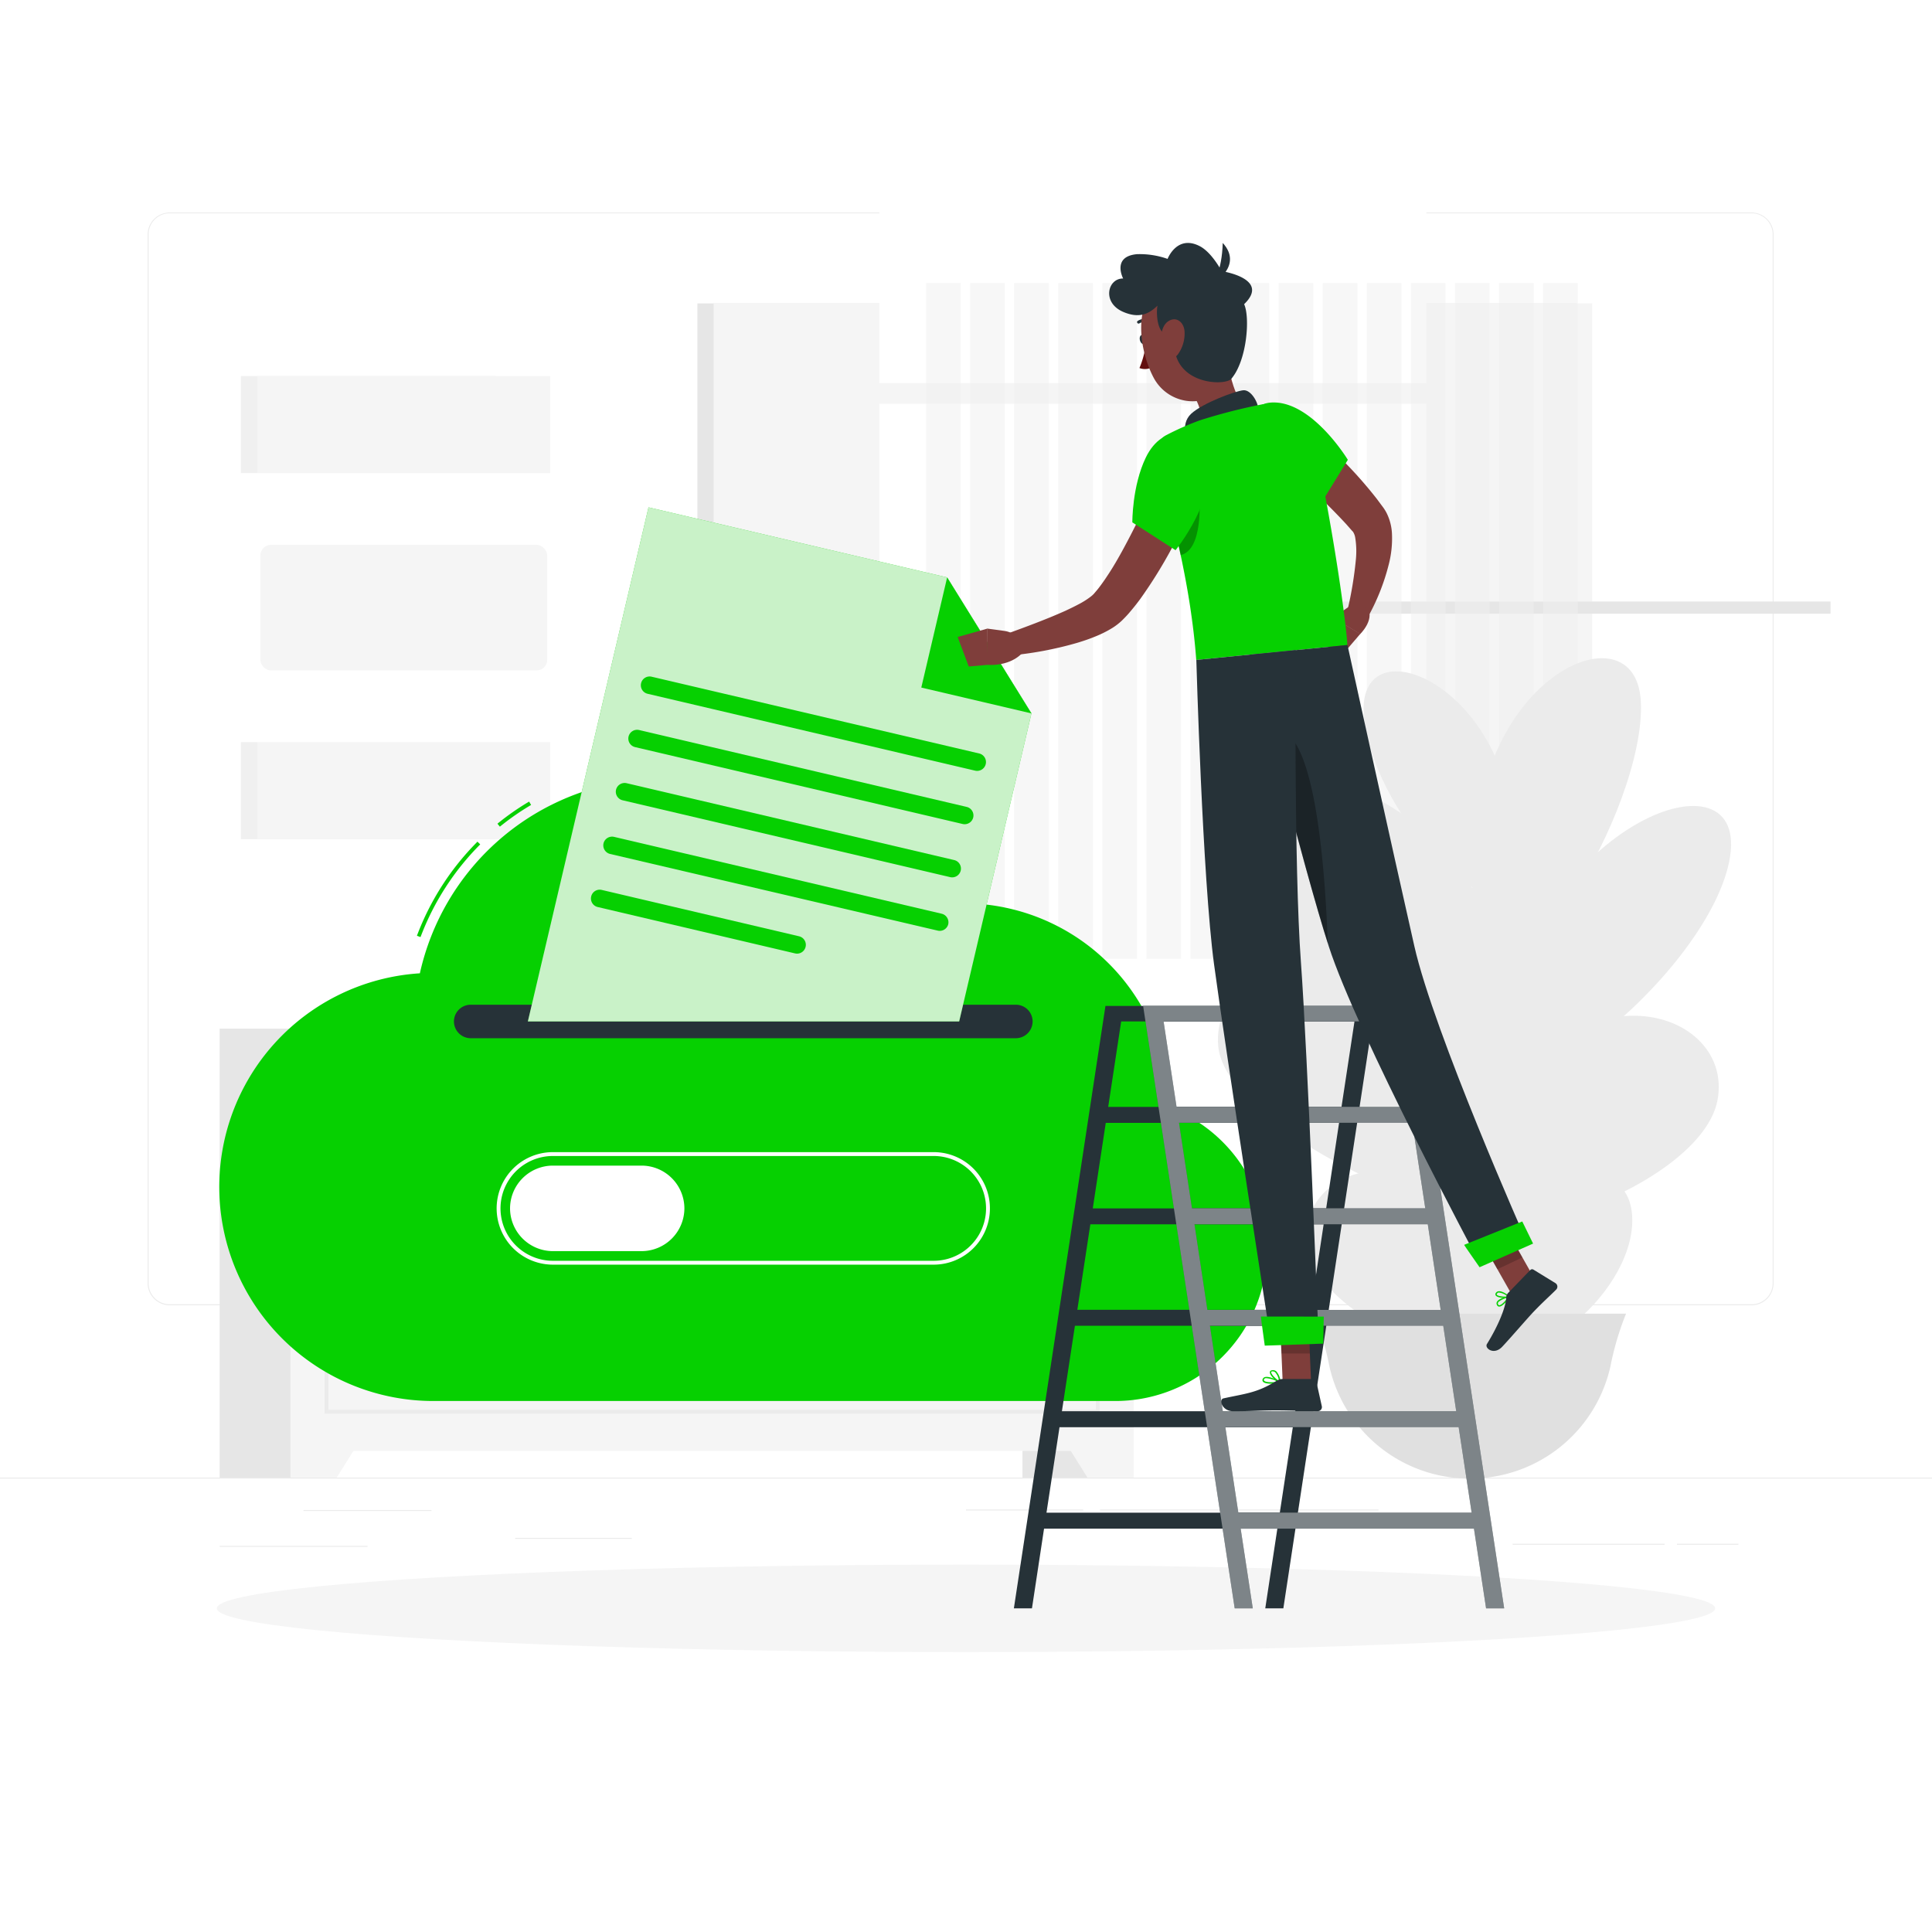 <svg class="animated" id="freepik_stories-upload" xmlns="http://www.w3.org/2000/svg" viewBox="0 0 500 500" version="1.1" xmlns:xlink="http://www.w3.org/1999/xlink" xmlns:svgjs="http://svgjs.com/svgjs"><style>svg#freepik_stories-upload:not(.animated) .animable {opacity: 0;}svg#freepik_stories-upload.animated #freepik--background-complete--inject-12 {animation: 1s 1 forwards cubic-bezier(.36,-0.01,.5,1.38) zoomIn;animation-delay: 0s;}svg#freepik_stories-upload.animated #freepik--Shadow--inject-12 {animation: 1s 1 forwards cubic-bezier(.36,-0.01,.5,1.38) lightSpeedLeft;animation-delay: 0s;}svg#freepik_stories-upload.animated #freepik--Cloud--inject-12 {animation: 1s 1 forwards cubic-bezier(.36,-0.01,.5,1.38) slideUp;animation-delay: 0s;}svg#freepik_stories-upload.animated #freepik--Character--inject-12 {animation: 1s 1 forwards cubic-bezier(.36,-0.01,.5,1.38) slideUp;animation-delay: 0s;}            @keyframes zoomIn {                0% {                    opacity: 0;                    transform: scale(0.5);                }                100% {                    opacity: 1;                    transform: scale(1);                }            }                    @keyframes lightSpeedLeft {              from {                transform: translate3d(-50%, 0, 0) skewX(20deg);                opacity: 0;              }              60% {                transform: skewX(-10deg);                opacity: 1;              }              80% {                transform: skewX(2deg);              }              to {                opacity: 1;                transform: translate3d(0, 0, 0);              }            }                    @keyframes slideUp {                0% {                    opacity: 0;                    transform: translateY(30px);                }                100% {                    opacity: 1;                    transform: inherit;                }            }        </style><g id="freepik--background-complete--inject-12" class="animable" style="transform-origin: 250px 227.66px;"><rect y="382.4" width="500" height="0.25" style="fill: rgb(235, 235, 235); transform-origin: 250px 382.525px;" id="elyp514020028" class="animable"></rect><rect x="78.54" y="390.79" width="33.12" height="0.25" style="fill: rgb(235, 235, 235); transform-origin: 95.1px 390.915px;" id="el65ad1xjedi8" class="animable"></rect><rect x="133.33" y="398" width="30.17" height="0.25" style="fill: rgb(235, 235, 235); transform-origin: 148.415px 398.125px;" id="elibkzlsxrauk" class="animable"></rect><rect x="56.85" y="400.07" width="38.25" height="0.25" style="fill: rgb(235, 235, 235); transform-origin: 75.975px 400.195px;" id="el3sdwwe9z1nm" class="animable"></rect><rect x="434" y="399.53" width="15.9" height="0.25" style="fill: rgb(235, 235, 235); transform-origin: 441.95px 399.655px;" id="elws05c1axewf" class="animable"></rect><rect x="391.47" y="399.53" width="39.32" height="0.25" style="fill: rgb(235, 235, 235); transform-origin: 411.13px 399.655px;" id="eltlnxqlg2fui" class="animable"></rect><rect x="250" y="390.66" width="30.33" height="0.25" style="fill: rgb(235, 235, 235); transform-origin: 265.165px 390.785px;" id="elvwqzxhpsmlc" class="animable"></rect><rect x="284.67" y="390.66" width="72.1" height="0.25" style="fill: rgb(235, 235, 235); transform-origin: 320.72px 390.785px;" id="elszyp6uq5r6f" class="animable"></rect><path d="M237,337.8H43.91a5.71,5.71,0,0,1-5.7-5.71V60.66A5.71,5.71,0,0,1,43.91,55H237a5.71,5.71,0,0,1,5.71,5.71V332.09A5.71,5.71,0,0,1,237,337.8ZM43.91,55.2a5.46,5.46,0,0,0-5.45,5.46V332.09a5.46,5.46,0,0,0,5.45,5.46H237a5.47,5.47,0,0,0,5.46-5.46V60.66A5.47,5.47,0,0,0,237,55.2Z" style="fill: rgb(235, 235, 235); transform-origin: 140.46px 196.4px;" id="elz4qa23e3zm" class="animable"></path><path d="M453.31,337.8H260.21a5.72,5.72,0,0,1-5.71-5.71V60.66A5.72,5.72,0,0,1,260.21,55h193.1A5.71,5.71,0,0,1,459,60.66V332.09A5.71,5.71,0,0,1,453.31,337.8ZM260.21,55.2a5.47,5.47,0,0,0-5.46,5.46V332.09a5.47,5.47,0,0,0,5.46,5.46h193.1a5.47,5.47,0,0,0,5.46-5.46V60.66a5.47,5.47,0,0,0-5.46-5.46Z" style="fill: rgb(235, 235, 235); transform-origin: 356.75px 196.4px;" id="elqk04xcxtie" class="animable"></path><rect x="264.62" y="266.21" width="28.77" height="116.19" style="fill: rgb(230, 230, 230); transform-origin: 279.005px 324.305px;" id="elcb45j1ba296" class="animable"></rect><polygon points="281.43 382.4 293.39 382.4 293.39 362.36 268.89 362.36 281.43 382.4" style="fill: rgb(245, 245, 245); transform-origin: 281.14px 372.38px;" id="elibrh2ra9e2q" class="animable"></polygon><rect x="56.85" y="266.21" width="28.77" height="116.19" style="fill: rgb(230, 230, 230); transform-origin: 71.235px 324.305px;" id="el8odxemls9wb" class="animable"></rect><rect x="75.18" y="266.21" width="218.2" height="109.29" style="fill: rgb(245, 245, 245); transform-origin: 184.28px 320.855px;" id="el76f1g2xr7xy" class="animable"></rect><path d="M284.61,299.76H84v-23.9H284.61ZM85,298.76H283.61v-21.9H85Z" style="fill: rgb(235, 235, 235); transform-origin: 184.305px 287.81px;" id="elv74f2cyduzi" class="animable"></path><polygon points="87.14 382.4 75.18 382.4 75.18 362.36 99.68 362.36 87.14 382.4" style="fill: rgb(245, 245, 245); transform-origin: 87.43px 372.38px;" id="elj2b1vk5z7vl" class="animable"></polygon><path d="M284.61,365.85H84v-57H284.61ZM85,364.85H283.61v-55H85Z" style="fill: rgb(235, 235, 235); transform-origin: 184.305px 337.35px;" id="elxkhdk1pvg7" class="animable"></path><rect x="180.49" y="78.52" width="227.38" height="157.46" style="fill: rgb(230, 230, 230); transform-origin: 294.18px 157.25px;" id="elxp8j6l1csad" class="animable"></rect><rect x="184.67" y="78.52" width="227.38" height="157.46" style="fill: rgb(245, 245, 245); transform-origin: 298.36px 157.25px;" id="elikfuzddsi5d" class="animable"></rect><g id="el881msv7hi9a"><rect x="227.58" y="51.07" width="141.56" height="212.37" style="fill: rgb(255, 255, 255); transform-origin: 298.36px 157.255px; transform: rotate(90deg);" class="animable" id="elpye13si3ikk"></rect></g><g id="elzfdv4cv7rsn"><rect x="332.18" y="155.67" width="141.56" height="3.16" style="fill: rgb(230, 230, 230); transform-origin: 402.96px 157.25px; transform: rotate(90deg);" class="animable" id="elqc9dlmhfh3l"></rect></g><rect x="187.77" y="99.15" width="221.17" height="5.34" style="fill: rgb(245, 245, 245); transform-origin: 298.355px 101.82px;" id="el8b1vq8nmcjd" class="animable"></rect><g id="el4nrvf07g8u9"><g style="opacity: 0.5; transform-origin: 323.99px 160.705px;" class="animable" id="elir1h14xwid"><rect x="399.35" y="73.26" width="8.98" height="174.89" style="fill: rgb(240, 240, 240); transform-origin: 403.84px 160.705px;" id="eldk7ibnu5o3n" class="animable"></rect><rect x="387.94" y="73.26" width="8.98" height="174.89" style="fill: rgb(240, 240, 240); transform-origin: 392.43px 160.705px;" id="elr6elnvmzp6" class="animable"></rect><rect x="376.53" y="73.26" width="8.98" height="174.89" style="fill: rgb(240, 240, 240); transform-origin: 381.02px 160.705px;" id="elahz7a9aiwoa" class="animable"></rect><rect x="365.13" y="73.26" width="8.98" height="174.89" style="fill: rgb(240, 240, 240); transform-origin: 369.62px 160.705px;" id="elqlx0uvqnaj" class="animable"></rect><rect x="353.72" y="73.26" width="8.98" height="174.89" style="fill: rgb(240, 240, 240); transform-origin: 358.21px 160.705px;" id="eljttcwenfruo" class="animable"></rect><rect x="342.31" y="73.26" width="8.98" height="174.89" style="fill: rgb(240, 240, 240); transform-origin: 346.8px 160.705px;" id="elxvlp2tt3db" class="animable"></rect><rect x="330.91" y="73.26" width="8.98" height="174.89" style="fill: rgb(240, 240, 240); transform-origin: 335.4px 160.705px;" id="el08wqpxhhj4u" class="animable"></rect><rect x="319.5" y="73.26" width="8.98" height="174.89" style="fill: rgb(240, 240, 240); transform-origin: 323.99px 160.705px;" id="el6g63xwf26t7" class="animable"></rect><rect x="308.09" y="73.26" width="8.98" height="174.89" style="fill: rgb(240, 240, 240); transform-origin: 312.58px 160.705px;" id="elwrfq64jvv" class="animable"></rect><rect x="296.68" y="73.26" width="8.98" height="174.89" style="fill: rgb(240, 240, 240); transform-origin: 301.17px 160.705px;" id="elj47af0uo0ie" class="animable"></rect><rect x="285.28" y="73.26" width="8.98" height="174.89" style="fill: rgb(240, 240, 240); transform-origin: 289.77px 160.705px;" id="el8qlqj18k98j" class="animable"></rect><rect x="273.87" y="73.26" width="8.98" height="174.89" style="fill: rgb(240, 240, 240); transform-origin: 278.36px 160.705px;" id="el70pdoxinopw" class="animable"></rect><rect x="262.46" y="73.26" width="8.98" height="174.89" style="fill: rgb(240, 240, 240); transform-origin: 266.95px 160.705px;" id="eltwv0909obsn" class="animable"></rect><rect x="251.05" y="73.26" width="8.98" height="174.89" style="fill: rgb(240, 240, 240); transform-origin: 255.54px 160.705px;" id="elj8ut1w054g" class="animable"></rect><rect x="239.65" y="73.26" width="8.98" height="174.89" style="fill: rgb(240, 240, 240); transform-origin: 244.14px 160.705px;" id="el4grpnkexnt7" class="animable"></rect></g></g><rect x="62.35" y="97.33" width="65.9" height="119.84" style="fill: rgb(240, 240, 240); transform-origin: 95.3px 157.25px;" id="elxtl5nvv0zi" class="animable"></rect><rect x="66.6" y="97.33" width="75.8" height="119.84" style="fill: rgb(245, 245, 245); transform-origin: 104.5px 157.25px;" id="elebvgrxsi1q" class="animable"></rect><g id="elbsuikeul2w"><rect x="47.42" y="122.44" width="114.16" height="69.62" style="fill: rgb(255, 255, 255); transform-origin: 104.5px 157.25px; transform: rotate(-90deg);" class="animable" id="elk1ebmipoix"></rect></g><g id="eltepfpzsyn1q"><rect x="67.38" y="141" width="74.24" height="32.51" rx="2.76" style="fill: rgb(245, 245, 245); transform-origin: 104.5px 157.255px; transform: rotate(-90deg);" class="animable" id="el8265sgwjqz2"></rect></g><path d="M383.91,197.29l13.48,33.22c-.39,96.09,3.95,101.63,4,118.16h-34C366.13,268.24,378.06,286.32,383.91,197.29Z" style="fill: rgb(235, 235, 235); transform-origin: 384.344px 272.98px;" id="el46kof8so16" class="animable"></path><path d="M402.91,295.42c-27.39-75.41-90.45-52.06-87.62-24.57S418.66,338.79,402.91,295.42Z" style="fill: rgb(235, 235, 235); transform-origin: 359.891px 279.513px;" id="el0121i5verbdgp" class="animable"></path><path d="M392.55,338.9c-14.94-48.59-54.68-40.66-54.68-18.33S401.15,366.85,392.55,338.9Z" style="fill: rgb(235, 235, 235); transform-origin: 365.612px 327.269px;" id="el2bilaeuhqtp" class="animable"></path><path d="M391.49,251.18c-23.46-65-81.89-56-77.18-28.61S405,288.54,391.49,251.18Z" style="fill: rgb(235, 235, 235); transform-origin: 353.485px 234.242px;" id="el3p642df2471" class="animable"></path><path d="M391.65,222.05c2.17-44.26-41.66-62.48-38.62-36S390.4,247.5,391.65,222.05Z" style="fill: rgb(235, 235, 235); transform-origin: 372.303px 202.319px;" id="elqx60lmj8r8c" class="animable"></path><path d="M388.38,267.36c9.25-54.54,65.42-75.28,59.14-44.41S383.05,298.73,388.38,267.36Z" style="fill: rgb(235, 235, 235); transform-origin: 418.022px 243.299px;" id="ell9n0zv78sho" class="animable"></path><path d="M383.65,236.53c-10.91-57.19,39.55-82.6,41-55S389.92,269.42,383.65,236.53Z" style="fill: rgb(235, 235, 235); transform-origin: 403.4px 208.22px;" id="elb44z69o3ib7" class="animable"></path><path d="M379.27,301.13c22.29-55.11,70-41.44,65.21-16.36S366.45,332.83,379.27,301.13Z" style="fill: rgb(235, 235, 235); transform-origin: 411.291px 289.723px;" id="elkb853z83q4" class="animable"></path><path d="M390.27,339.61c-.5-35.55,31.78-44.74,32.16-24.14S390.56,360.06,390.27,339.61Z" style="fill: rgb(235, 235, 235); transform-origin: 406.349px 326.018px;" id="el0h1z3nmjs7l6" class="animable"></path><path d="M380.41,382.65h0a37.13,37.13,0,0,1-36.35-29,75.73,75.73,0,0,0-3.79-13l-.27-.68h80.83l-.28.68a75.7,75.7,0,0,0-3.78,13A37.14,37.14,0,0,1,380.41,382.65Z" style="fill: rgb(224, 224, 224); transform-origin: 380.415px 361.31px;" id="eluhxs5afjmz" class="animable"></path></g><g id="freepik--Shadow--inject-12" class="animable" style="transform-origin: 250px 416.24px;"><ellipse id="freepik--path--inject-12" cx="250" cy="416.24" rx="193.89" ry="11.32" style="fill: rgb(245, 245, 245); transform-origin: 250px 416.24px;" class="animable"></ellipse></g><g id="freepik--Cloud--inject-12" class="animable" style="transform-origin: 192.334px 246.94px;"><path d="M129.37,213.94l-.63-.77a66.77,66.77,0,0,1,8.2-5.72l.51.87A65.79,65.79,0,0,0,129.37,213.94Z" style="fill: #06D001; transform-origin: 133.095px 210.695px;" id="el93yk3yctj18" class="animable"></path><path d="M108.83,242.52l-.93-.35a68.71,68.71,0,0,1,15.67-24.35l.71.71A67.82,67.82,0,0,0,108.83,242.52Z" style="fill: #06D001; transform-origin: 116.09px 230.17px;" id="elzorwveees8" class="animable"></path><path d="M302.57,286.59a53.28,53.28,0,0,0-73.21-48.95,64.38,64.38,0,0,0-120.7,14.25,55.4,55.4,0,0,0,3.61,110.69H288.59a39.28,39.28,0,0,0,14-76Z" style="fill: #06D001; transform-origin: 192.334px 282.038px;" id="elbuvoyr7xe44" class="animable"></path><path d="M262.91,268.69H121.81a4.35,4.35,0,0,1-4.33-4.34h0a4.34,4.34,0,0,1,4.33-4.33h141.1a4.34,4.34,0,0,1,4.33,4.33h0A4.35,4.35,0,0,1,262.91,268.69Z" style="fill: rgb(38, 50, 56); transform-origin: 192.36px 264.355px;" id="eli5zaruqla8h" class="animable"></path><path d="M241.63,327.29H143.09a14.56,14.56,0,1,1,0-29.12h98.54a14.56,14.56,0,1,1,0,29.12Zm-98.54-28.12a13.56,13.56,0,1,0,0,27.12h98.54a13.56,13.56,0,1,0,0-27.12Z" style="fill: rgb(255, 255, 255); transform-origin: 192.36px 312.73px;" id="elnsu3cwka7ko" class="animable"></path><path d="M166.11,323.79h-23A11.1,11.1,0,0,1,132,312.73h0a11.1,11.1,0,0,1,11.06-11.07h23a11.1,11.1,0,0,1,11.06,11.07h0A11.1,11.1,0,0,1,166.11,323.79Z" style="fill: rgb(255, 255, 255); transform-origin: 154.56px 312.725px;" id="elk3rco4sufpa" class="animable"></path><polygon points="266.94 184.63 248.23 264.35 136.61 264.35 167.83 131.3 245.12 149.43 266.94 184.63" style="fill: #06D001; transform-origin: 201.775px 197.825px;" id="elkjs0wala7e" class="animable"></polygon><g id="elri5spyc2ms"><polygon points="266.94 184.63 248.23 264.35 136.61 264.35 167.83 131.3 245.12 149.43 266.94 184.63" style="fill: rgb(250, 250, 250); opacity: 0.8; transform-origin: 201.775px 197.825px;" class="animable" id="el57pjp0eewvy"></polygon></g><path d="M252.38,199.45l-84.78-19.9a2.26,2.26,0,0,1-1.69-2.72h0a2.27,2.27,0,0,1,2.72-1.7L253.42,195a2.28,2.28,0,0,1,1.69,2.73h0A2.29,2.29,0,0,1,252.38,199.45Z" style="fill: #06D001; transform-origin: 210.509px 187.289px;" id="el77ko3r232mf" class="animable"></path><path d="M249.14,213.25l-84.78-19.9a2.27,2.27,0,0,1-1.69-2.73h0a2.28,2.28,0,0,1,2.73-1.69l84.78,19.9a2.27,2.27,0,0,1,1.69,2.72h0A2.28,2.28,0,0,1,249.14,213.25Z" style="fill: #06D001; transform-origin: 207.269px 201.09px;" id="elxtyz56el0tn" class="animable"></path><path d="M245.9,227l-84.78-19.89a2.28,2.28,0,0,1-1.69-2.73h0a2.29,2.29,0,0,1,2.73-1.69l84.78,19.89a2.27,2.27,0,0,1,1.69,2.73h0A2.27,2.27,0,0,1,245.9,227Z" style="fill: #06D001; transform-origin: 204.031px 214.847px;" id="eltrlhlh2vaml" class="animable"></path><path d="M242.67,240.84,157.88,221a2.29,2.29,0,0,1-1.69-2.73h0a2.28,2.28,0,0,1,2.73-1.69l84.78,19.89a2.29,2.29,0,0,1,1.7,2.73h0A2.27,2.27,0,0,1,242.67,240.84Z" style="fill: #06D001; transform-origin: 200.795px 228.712px;" id="el9cqahg1sc3j" class="animable"></path><path d="M205.72,246.73l-51.07-12A2.27,2.27,0,0,1,153,232h0a2.26,2.26,0,0,1,2.72-1.69l51.08,12a2.27,2.27,0,0,1,1.69,2.73h0A2.27,2.27,0,0,1,205.72,246.73Z" style="fill: #06D001; transform-origin: 180.744px 238.525px;" id="elxiczgyp9oa" class="animable"></path><polygon points="266.94 184.63 238.43 177.94 245.12 149.43 266.94 184.63" style="fill: #06D001; transform-origin: 252.685px 167.03px;" id="el7b78upp0775" class="animable"></polygon></g><g id="freepik--Character--inject-12" class="animable" style="transform-origin: 325.444px 239.555px;"><path d="M286.09,260.33l-23.7,155.91h4.68l3.13-20.63h60.38l-3.13,20.63h4.68l23.7-155.91Zm45.12,131.15H270.83l3.37-22.12h60.38Zm4-26.25H274.82l3.37-22.12h60.38Zm4-26.25H278.81l3.37-22.12h60.38Zm4-26.25H282.81l3.36-22.13h60.38ZM286.8,286.47l3.36-22.12h60.38l-3.36,22.12Z" style="fill: rgb(38, 50, 56); transform-origin: 309.11px 338.285px;" id="elr5v46zzuxeq" class="animable"></path><path d="M365.58,260.33H295.84l23.7,155.91h4.68l-3.14-20.63h60.38l3.14,20.63h4.68Zm-64.45,4h60.38l3.36,22.12H304.49Zm4,26.25H365.5l3.36,22.13H308.48Zm4,26.26h60.38L372.85,339H312.47Zm4,26.25h60.38l3.36,22.12H316.46Zm7.35,48.37-3.36-22.12h60.38l3.36,22.12Z" style="fill: rgb(38, 50, 56); transform-origin: 342.56px 338.285px;" id="elkn1rt7clmp" class="animable"></path><g id="elam7ei00xwg9"><path d="M365.58,260.33H295.84l23.7,155.91h4.68l-3.14-20.63h60.38l3.14,20.63h4.68Zm-64.45,4h60.38l3.36,22.12H304.49Zm4,26.25H365.5l3.36,22.13H308.48Zm4,26.26h60.38L372.85,339H312.47Zm4,26.25h60.38l3.36,22.12H316.46Zm7.35,48.37-3.36-22.12h60.38l3.36,22.12Z" style="fill: rgb(255, 255, 255); opacity: 0.4; transform-origin: 342.56px 338.285px;" class="animable" id="elktyfc7a88lf"></path></g><path d="M335.7,108.58c2,1.54,3.76,3.08,5.58,4.68s3.56,3.24,5.28,4.93a111,111,0,0,1,9.76,10.92l1.12,1.51.56.75a11.26,11.26,0,0,1,.85,1.39,13.38,13.38,0,0,1,1.38,5.18,26.88,26.88,0,0,1-.85,8.25,55.75,55.75,0,0,1-5.54,13.8l-5.11-2.08a97.08,97.08,0,0,0,2.17-13.11,21.87,21.87,0,0,0-.18-5.71,3.94,3.94,0,0,0-.59-1.51c-.05-.05-.07-.05-.1-.08l-.54-.61-1.08-1.23c-3-3.24-6.16-6.4-9.5-9.44s-6.8-6.1-10.16-8.94Z" style="fill: rgb(127, 62, 59); transform-origin: 344.508px 134.285px;" id="eljdxunty5x3m" class="animable"></path><path d="M350.76,155.85l-5.75,4,7,4.24s3.61-3.45,2.06-6.65Z" style="fill: rgb(127, 62, 59); transform-origin: 349.733px 159.97px;" id="elocgomzoaz5l" class="animable"></path><polygon points="342.15 166.42 347.45 169.39 352.05 164.04 345.01 159.81 342.15 166.42" style="fill: rgb(127, 62, 59); transform-origin: 347.1px 164.6px;" id="el0khfkgb3bb9c" class="animable"></polygon><path d="M296.55,87.68c.16.65-.05,1.26-.47,1.37s-.9-.33-1.07-1,.05-1.26.47-1.37S296.38,87,296.55,87.68Z" style="fill: rgb(38, 50, 56); transform-origin: 295.778px 87.865px;" id="els4vmfg3xi2" class="animable"></path><path d="M296.56,88.93a23.8,23.8,0,0,1-1.67,6.32,3.87,3.87,0,0,0,3.24-.21Z" style="fill: rgb(99, 15, 15); transform-origin: 296.51px 92.22px;" id="elc25245z3875" class="animable"></path><path d="M297.92,83.51a.39.39,0,0,1-.24,0,3.14,3.14,0,0,0-2.83.19.39.39,0,0,1-.45-.63,3.88,3.88,0,0,1,3.57-.29.39.39,0,0,1-.05.74Z" style="fill: rgb(38, 50, 56); transform-origin: 296.244px 83.112px;" id="el73t5ntg0ers" class="animable"></path><path d="M317.05,89.5c.93,6.1,2.24,15.45,7.6,17.81,0,0,.52,6.34-10.07,10.15-11.64,4.19-7.64-3.77-7.64-3.77,5.81-3.81,3.95-8.46,1.25-12.49Z" style="fill: rgb(127, 62, 59); transform-origin: 315.465px 104.089px;" id="elf6wl1a21p5u" class="animable"></path><path d="M325.65,106c0-1.91-1.95-5.22-3.92-5-2.17.25-10.45,3.3-13.47,6.09s-.88,7.68-.88,7.68Z" style="fill: rgb(38, 50, 56); transform-origin: 316.147px 107.88px;" id="elgb481hvwsmh" class="animable"></path><path d="M389.5,337.2c-.52.54-1.11,1-1.57.93-.2,0-.46-.14-.59-.58a.8.8,0,0,1,.09-.67c.56-.95,3-1.44,3.07-1.46a.18.18,0,0,1,.18.07.19.19,0,0,1,0,.19A9.36,9.36,0,0,1,389.5,337.2Zm-1.64-.31a.75.75,0,0,0-.14.17.49.49,0,0,0-.05.39c.1.31.25.33.3.34.51.06,1.56-1,2.19-1.93A5.63,5.63,0,0,0,387.86,336.89Z" style="fill: #06D001; transform-origin: 389.005px 336.777px;" id="elcv0an8yphgb" class="animable"></path><path d="M390.66,335.71a.18.18,0,0,1-.07.05c-.83.26-3,.19-3.49-.49a.58.58,0,0,1,.06-.71.94.94,0,0,1,.68-.38c1.09-.13,2.74,1.22,2.81,1.28a.17.17,0,0,1,.06.16A.19.19,0,0,1,390.66,335.71Zm-3.17-1s0,0-.05.06c-.14.18-.08.26-.05.3.28.4,1.81.58,2.75.43a4.14,4.14,0,0,0-2.26-1A.55.55,0,0,0,387.49,334.71Z" style="fill: #06D001; transform-origin: 388.859px 335.035px;" id="el2fhabfdkvm5" class="animable"></path><path d="M329,358.1c-.94,0-1.85-.13-2.16-.55a.67.67,0,0,1,0-.76.87.87,0,0,1,.55-.41c1.22-.33,3.79,1.13,3.9,1.2a.16.16,0,0,1,.08.17.17.17,0,0,1-.14.15A13.19,13.19,0,0,1,329,358.1Zm-1.16-1.42a1.18,1.18,0,0,0-.34,0,.51.51,0,0,0-.34.24c-.12.22-.08.32,0,.39.34.47,2.19.48,3.56.29A7.88,7.88,0,0,0,327.85,356.68Z" style="fill: #06D001; transform-origin: 329.047px 357.216px;" id="elmy6hmsmhkvn" class="animable"></path><path d="M331.23,357.9a.1.1,0,0,1-.07,0c-.89-.39-2.64-2-2.51-2.81,0-.2.17-.44.65-.49a1.3,1.3,0,0,1,1,.3,4.88,4.88,0,0,1,1.14,2.83.17.17,0,0,1-.07.16A.17.17,0,0,1,331.23,357.9Zm-1.79-3h-.11c-.31,0-.33.15-.34.19-.08.5,1.12,1.75,2,2.29a4,4,0,0,0-1-2.26A.92.92,0,0,0,329.44,354.92Z" style="fill: #06D001; transform-origin: 330.042px 356.25px;" id="el0quctlpg739m" class="animable"></path><polygon points="339.31 357.73 331.96 357.73 331.23 340.71 338.58 340.71 339.31 357.73" style="fill: rgb(127, 62, 59); transform-origin: 335.27px 349.22px;" id="elsmtwncgajub" class="animable"></polygon><polygon points="398.18 332.81 391.38 335.28 382.74 320.04 389.54 317.57 398.18 332.81" style="fill: rgb(127, 62, 59); transform-origin: 390.46px 326.425px;" id="elblhpzdk21qd" class="animable"></polygon><path d="M390.31,334.61l5.74-5.94a.65.65,0,0,1,.79-.1l5.7,3.5a1.08,1.08,0,0,1,.19,1.68c-2,2-3.13,2.93-5.65,5.54-1.56,1.6-6.18,7-8.32,9.26s-4.62.38-3.94-.72c3.05-4.93,4.89-9.62,5-12.05A1.77,1.77,0,0,1,390.31,334.61Z" style="fill: rgb(38, 50, 56); transform-origin: 393.876px 339.046px;" id="elpaanu6y2jm" class="animable"></path><path d="M332,356.88h8a.64.64,0,0,1,.63.5l1.45,6.53a1.06,1.06,0,0,1-1.06,1.3c-2.89,0-7.07-.21-10.71-.21-4.25,0-6.11.23-11.1.23-3,0-3.85-3.05-2.59-3.33,5.75-1.26,8.62-1.39,13.59-4.45A3.44,3.44,0,0,1,332,356.88Z" style="fill: rgb(38, 50, 56); transform-origin: 329.082px 361.055px;" id="elt8n2iehv78e" class="animable"></path><path d="M312.05,123.17c-1.13,2.85-2.33,5.5-3.57,8.22s-2.56,5.36-3.92,8A122.12,122.12,0,0,1,295.11,155c-.93,1.26-1.93,2.51-3,3.75-.55.63-1.11,1.21-1.77,1.86a15.77,15.77,0,0,1-2.49,1.92,29.07,29.07,0,0,1-4.62,2.29c-1.5.61-3,1.11-4.47,1.55a91.8,91.8,0,0,1-17.75,3.3l-1.12-5.4c5.35-1.93,10.79-3.94,15.8-6.18,1.24-.58,2.46-1.17,3.6-1.78a20.25,20.25,0,0,0,3-1.91,5.79,5.79,0,0,0,.89-.83c.35-.41.77-.89,1.15-1.38.77-1,1.53-2.06,2.26-3.19,1.49-2.22,2.87-4.63,4.2-7.08s2.63-5,3.87-7.5c2.49-5.07,4.9-10.32,7.12-15.45Z" style="fill: rgb(127, 62, 59); transform-origin: 285.97px 144.32px;" id="el6k3dki1b5xd" class="animable"></path><path d="M328.82,104.19c10.54-.82,20,14.81,20,14.81l-7.57,12.3a54.61,54.61,0,0,1-15-8.93C319.08,116.14,321.62,104.76,328.82,104.19Z" style="fill: #06D001; transform-origin: 335.4px 117.729px;" id="elkbvmp2yjnx8" class="animable"></path><g id="elg4swqhz15f"><path d="M328.16,117.36l11.09,14.93-.5.61s-3.82-3-8.24-7.34Z" style="opacity: 0.3; transform-origin: 333.705px 125.13px;" class="animable" id="el6fsfjb38zas"></path></g><path d="M299.59,115.84c-.59,5.15,8,27.93,10,54.95l39.11-3.85c-.28-5.18-3.14-27-8.32-51.63-1.43-6.8-6.7-12-13.51-10.67l-.19,0a143.37,143.37,0,0,0-16.18,4.15,71.74,71.74,0,0,0-8.76,3.87A4.07,4.07,0,0,0,299.59,115.84Z" style="fill: #06D001; transform-origin: 324.131px 137.611px;" id="elev71tis994e" class="animable"></path><g id="eljozh9fx4qxp"><path d="M303.55,134.76c.66,2.75,1.35,5.73,2,8.9,5.95-1.41,4.8-14.6,4.92-14.77Z" style="opacity: 0.3; transform-origin: 307.019px 136.275px;" class="animable" id="el4wp3ejx92kd"></path></g><path d="M312.33,118.39c3,10.29-8.1,24-8.1,24l-11.18-7.2s-.08-9.43,3.49-16.79C301.07,109.08,310.19,111.05,312.33,118.39Z" style="fill: #06D001; transform-origin: 302.947px 127.258px;" id="el8ocmc9a40z" class="animable"></path><path d="M260,163.29l-4.49-.61.07,9.38s6.05.62,9.41-3.55l-.66-1.76A5.41,5.41,0,0,0,260,163.29Z" style="fill: rgb(127, 62, 59); transform-origin: 260.25px 167.386px;" id="el2k5c0u9tle6" class="animable"></path><polygon points="247.84 164.85 250.71 172.49 255.62 172.06 255.55 162.68 247.84 164.85" style="fill: rgb(127, 62, 59); transform-origin: 251.73px 167.585px;" id="el849fmi58g9i" class="animable"></polygon><g id="el3ivni39ssu5"><polygon points="331.23 340.72 331.64 350.28 338.99 350.28 338.58 340.72 331.23 340.72" style="opacity: 0.2; transform-origin: 335.11px 345.5px;" class="animable" id="eltvd7greujp9"></polygon></g><g id="elu3w4jrjaz4p"><polygon points="389.54 317.57 382.74 320.04 387.52 328.48 394 325.42 389.54 317.57" style="opacity: 0.2; transform-origin: 388.37px 323.025px;" class="animable" id="el4v9oczxll47"></polygon></g><path d="M317.76,80.78c1.55,8.07,2.87,12.71-.1,17.82-4.46,7.68-15.2,6.55-19.12-.89C295,91,293.06,78.94,300,73.79A11.2,11.2,0,0,1,317.76,80.78Z" style="fill: rgb(127, 62, 59); transform-origin: 307.386px 87.695px;" id="elsgwexhoe75h" class="animable"></path><path d="M304.17,86.17c-4.92,2.46-5-5.4-4.61-7.07-1.85,1.78-4.35,3.57-8.89,1.61-5.58-2.41-4-8.71,0-8.63,0,0-3-5.7,3.56-6.3A21.75,21.75,0,0,1,302.17,67s2.43-6.37,8.35-3.28c3.13,1.63,5.63,6.45,5.63,6.45s12.75,1.89,5.83,8.55c1.57,3.42.74,14.55-3.31,19.31C316.9,100.11,301.75,99.5,304.17,86.17Z" style="fill: rgb(38, 50, 56); transform-origin: 305.546px 80.902px;" id="el8fw8u6gt9qm" class="animable"></path><path d="M313.94,73.42s2.31-3.19,2.5-10.55C321.83,68.73,313.94,73.42,313.94,73.42Z" style="fill: rgb(38, 50, 56); transform-origin: 316.132px 68.145px;" id="elieodqtup4o" class="animable"></path><path d="M306.56,85.72A9.26,9.26,0,0,1,305,91.48c-1.5,2.23-3.54,1.27-4.2-1.08-.6-2.11-.54-5.82,1.49-7.22S306.35,83.26,306.56,85.72Z" style="fill: rgb(127, 62, 59); transform-origin: 303.524px 87.689px;" id="elapj84vxanx4" class="animable"></path><path d="M323.48,169.43s13.8,55,20.42,75.53c7.24,22.44,38.66,81.27,38.66,81.27l12.33-5.37s-23.78-53.56-28.86-76c-5.51-24.32-17.31-77.94-17.31-77.94Z" style="fill: rgb(38, 50, 56); transform-origin: 359.185px 246.575px;" id="eli591jdffo1n" class="animable"></path><path d="M378.91,322.17c-.05,0,4,5.79,4,5.79l13.85-6.12-2.8-5.73Z" style="fill: #06D001; transform-origin: 387.835px 322.035px;" id="elbprgfcdfejv" class="animable"></path><g id="elgrfckou44yn"><path d="M330.69,188.82c9.78.93,12.28,36.81,12.94,55.33-4.05-12.74-10.56-37.37-15.08-54.86A3.33,3.33,0,0,1,330.69,188.82Z" style="opacity: 0.3; transform-origin: 336.09px 216.473px;" class="animable" id="elhlsjxxop8im"></path></g><path d="M309.61,170.79s1.59,56.52,4.58,78.74c3.11,23.11,14.61,97,14.61,97h12.45s-2.88-74.62-4.57-97.45c-1.84-24.89-1.36-80.84-1.36-80.84Z" style="fill: rgb(38, 50, 56); transform-origin: 325.43px 257.385px;" id="el5wucxht8f6o" class="animable"></path><path d="M326.32,340.72c-.05,0,1,7.53,1,7.53l15.13-.52.14-7Z" style="fill: #06D001; transform-origin: 334.454px 344.485px;" id="elu122ioxs9pc" class="animable"></path></g><defs>     <filter id="active" height="200%">         <feMorphology in="SourceAlpha" result="DILATED" operator="dilate" radius="2"></feMorphology>                <feFlood flood-color="#32DFEC" flood-opacity="1" result="PINK"></feFlood>        <feComposite in="PINK" in2="DILATED" operator="in" result="OUTLINE"></feComposite>        <feMerge>            <feMergeNode in="OUTLINE"></feMergeNode>            <feMergeNode in="SourceGraphic"></feMergeNode>        </feMerge>    </filter>    <filter id="hover" height="200%">        <feMorphology in="SourceAlpha" result="DILATED" operator="dilate" radius="2"></feMorphology>                <feFlood flood-color="#ff0000" flood-opacity="0.5" result="PINK"></feFlood>        <feComposite in="PINK" in2="DILATED" operator="in" result="OUTLINE"></feComposite>        <feMerge>            <feMergeNode in="OUTLINE"></feMergeNode>            <feMergeNode in="SourceGraphic"></feMergeNode>        </feMerge>            <feColorMatrix type="matrix" values="0   0   0   0   0                0   1   0   0   0                0   0   0   0   0                0   0   0   1   0 "></feColorMatrix>    </filter></defs></svg>